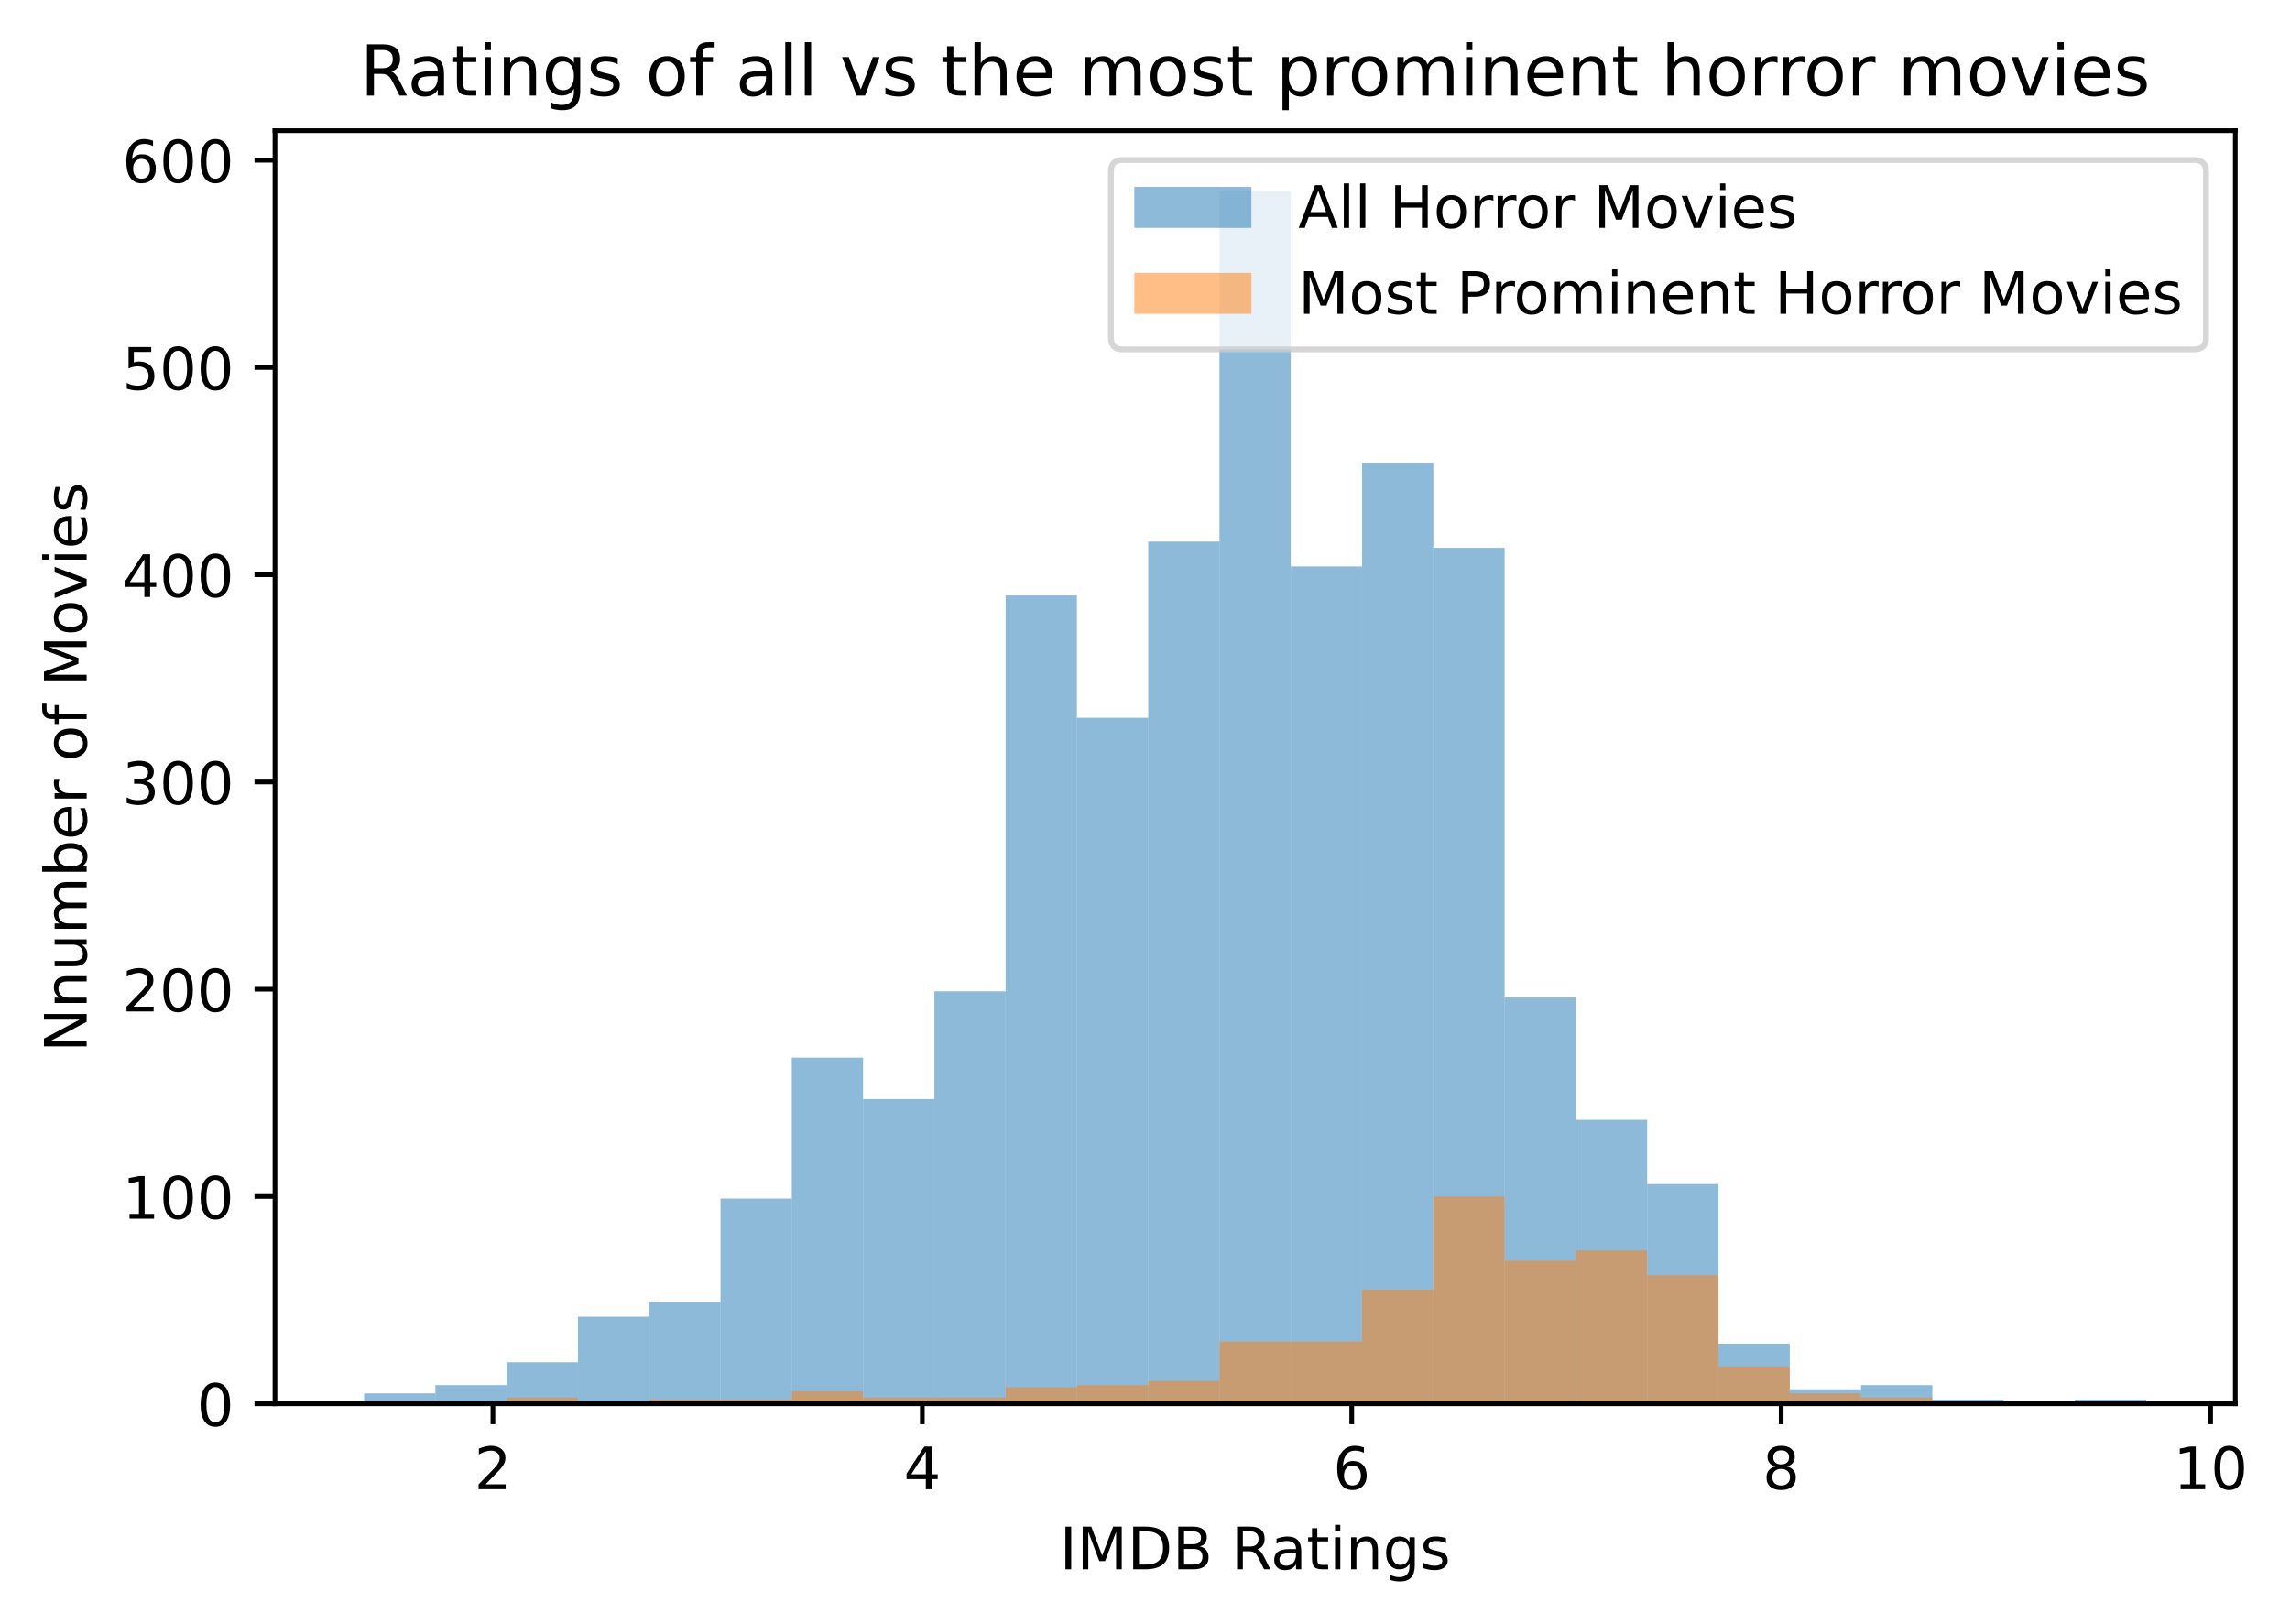 <?xml version="1.0" encoding="utf-8" standalone="no"?>
<!DOCTYPE svg PUBLIC "-//W3C//DTD SVG 1.1//EN"
  "http://www.w3.org/Graphics/SVG/1.1/DTD/svg11.dtd">
<!-- Created with matplotlib (https://matplotlib.org/) -->
<svg height="277.314pt" version="1.1" viewBox="0 0 391.111 277.314" width="391.111pt" xmlns="http://www.w3.org/2000/svg" xmlns:xlink="http://www.w3.org/1999/xlink">
 <defs>
  <style type="text/css">
*{stroke-linecap:butt;stroke-linejoin:round;}
  </style>
 </defs>
 <g id="figure_1">
  <g id="patch_1">
   <path d="M 0 277.314 
L 391.111 277.314 
L 391.111 0 
L 0 0 
z
" style="fill:#ffffff;"/>
  </g>
  <g id="axes_1">
   <g id="patch_2">
    <path d="M 46.966 239.758 
L 381.766 239.758 
L 381.766 22.318 
L 46.966 22.318 
z
" style="fill:#ffffff;"/>
   </g>
   <g id="patch_3">
    <path clip-path="url(#pc595b1d267)" d="M 62.184 239.758 
L 74.358 239.758 
L 74.358 237.988 
L 62.184 237.988 
z
" style="fill:#1f77b4;opacity:0.5;"/>
   </g>
   <g id="patch_4">
    <path clip-path="url(#pc595b1d267)" d="M 74.358 239.758 
L 86.533 239.758 
L 86.533 236.572 
L 74.358 236.572 
z
" style="fill:#1f77b4;opacity:0.5;"/>
   </g>
   <g id="patch_5">
    <path clip-path="url(#pc595b1d267)" d="M 86.533 239.758 
L 98.707 239.758 
L 98.707 232.678 
L 86.533 232.678 
z
" style="fill:#1f77b4;opacity:0.5;"/>
   </g>
   <g id="patch_6">
    <path clip-path="url(#pc595b1d267)" d="M 98.707 239.758 
L 110.882 239.758 
L 110.882 224.89 
L 98.707 224.89 
z
" style="fill:#1f77b4;opacity:0.5;"/>
   </g>
   <g id="patch_7">
    <path clip-path="url(#pc595b1d267)" d="M 110.882 239.758 
L 123.057 239.758 
L 123.057 222.412 
L 110.882 222.412 
z
" style="fill:#1f77b4;opacity:0.5;"/>
   </g>
   <g id="patch_8">
    <path clip-path="url(#pc595b1d267)" d="M 123.057 239.758 
L 135.231 239.758 
L 135.231 204.713 
L 123.057 204.713 
z
" style="fill:#1f77b4;opacity:0.5;"/>
   </g>
   <g id="patch_9">
    <path clip-path="url(#pc595b1d267)" d="M 135.231 239.758 
L 147.406 239.758 
L 147.406 180.641 
L 135.231 180.641 
z
" style="fill:#1f77b4;opacity:0.5;"/>
   </g>
   <g id="patch_10">
    <path clip-path="url(#pc595b1d267)" d="M 147.406 239.758 
L 159.58 239.758 
L 159.58 187.721 
L 147.406 187.721 
z
" style="fill:#1f77b4;opacity:0.5;"/>
   </g>
   <g id="patch_11">
    <path clip-path="url(#pc595b1d267)" d="M 159.58 239.758 
L 171.755 239.758 
L 171.755 169.314 
L 159.58 169.314 
z
" style="fill:#1f77b4;opacity:0.5;"/>
   </g>
   <g id="patch_12">
    <path clip-path="url(#pc595b1d267)" d="M 171.755 239.758 
L 183.929 239.758 
L 183.929 101.701 
L 171.755 101.701 
z
" style="fill:#1f77b4;opacity:0.5;"/>
   </g>
   <g id="patch_13">
    <path clip-path="url(#pc595b1d267)" d="M 183.929 239.758 
L 196.104 239.758 
L 196.104 122.587 
L 183.929 122.587 
z
" style="fill:#1f77b4;opacity:0.5;"/>
   </g>
   <g id="patch_14">
    <path clip-path="url(#pc595b1d267)" d="M 196.104 239.758 
L 208.278 239.758 
L 208.278 92.497 
L 196.104 92.497 
z
" style="fill:#1f77b4;opacity:0.5;"/>
   </g>
   <g id="patch_15">
    <path clip-path="url(#pc595b1d267)" d="M 208.278 239.758 
L 220.453 239.758 
L 220.453 32.672 
L 208.278 32.672 
z
" style="fill:#1f77b4;opacity:0.5;"/>
   </g>
   <g id="patch_16">
    <path clip-path="url(#pc595b1d267)" d="M 220.453 239.758 
L 232.627 239.758 
L 232.627 96.745 
L 220.453 96.745 
z
" style="fill:#1f77b4;opacity:0.5;"/>
   </g>
   <g id="patch_17">
    <path clip-path="url(#pc595b1d267)" d="M 232.627 239.758 
L 244.802 239.758 
L 244.802 79.045 
L 232.627 79.045 
z
" style="fill:#1f77b4;opacity:0.5;"/>
   </g>
   <g id="patch_18">
    <path clip-path="url(#pc595b1d267)" d="M 244.802 239.758 
L 256.977 239.758 
L 256.977 93.559 
L 244.802 93.559 
z
" style="fill:#1f77b4;opacity:0.5;"/>
   </g>
   <g id="patch_19">
    <path clip-path="url(#pc595b1d267)" d="M 256.977 239.758 
L 269.151 239.758 
L 269.151 170.376 
L 256.977 170.376 
z
" style="fill:#1f77b4;opacity:0.5;"/>
   </g>
   <g id="patch_20">
    <path clip-path="url(#pc595b1d267)" d="M 269.151 239.758 
L 281.326 239.758 
L 281.326 191.261 
L 269.151 191.261 
z
" style="fill:#1f77b4;opacity:0.5;"/>
   </g>
   <g id="patch_21">
    <path clip-path="url(#pc595b1d267)" d="M 281.326 239.758 
L 293.5 239.758 
L 293.5 202.235 
L 281.326 202.235 
z
" style="fill:#1f77b4;opacity:0.5;"/>
   </g>
   <g id="patch_22">
    <path clip-path="url(#pc595b1d267)" d="M 293.5 239.758 
L 305.675 239.758 
L 305.675 229.492 
L 293.5 229.492 
z
" style="fill:#1f77b4;opacity:0.5;"/>
   </g>
   <g id="patch_23">
    <path clip-path="url(#pc595b1d267)" d="M 305.675 239.758 
L 317.849 239.758 
L 317.849 237.28 
L 305.675 237.28 
z
" style="fill:#1f77b4;opacity:0.5;"/>
   </g>
   <g id="patch_24">
    <path clip-path="url(#pc595b1d267)" d="M 317.849 239.758 
L 330.024 239.758 
L 330.024 236.572 
L 317.849 236.572 
z
" style="fill:#1f77b4;opacity:0.5;"/>
   </g>
   <g id="patch_25">
    <path clip-path="url(#pc595b1d267)" d="M 330.024 239.758 
L 342.198 239.758 
L 342.198 239.05 
L 330.024 239.05 
z
" style="fill:#1f77b4;opacity:0.5;"/>
   </g>
   <g id="patch_26">
    <path clip-path="url(#pc595b1d267)" d="M 342.198 239.758 
L 354.373 239.758 
L 354.373 239.758 
L 342.198 239.758 
z
" style="fill:#1f77b4;opacity:0.5;"/>
   </g>
   <g id="patch_27">
    <path clip-path="url(#pc595b1d267)" d="M 354.373 239.758 
L 366.547 239.758 
L 366.547 239.05 
L 354.373 239.05 
z
" style="fill:#1f77b4;opacity:0.5;"/>
   </g>
   <g id="patch_28">
    <path clip-path="url(#pc595b1d267)" d="M 62.184 239.758 
L 74.358 239.758 
L 74.358 239.758 
L 62.184 239.758 
z
" style="fill:#ff7f0e;opacity:0.5;"/>
   </g>
   <g id="patch_29">
    <path clip-path="url(#pc595b1d267)" d="M 74.358 239.758 
L 86.533 239.758 
L 86.533 239.404 
L 74.358 239.404 
z
" style="fill:#ff7f0e;opacity:0.5;"/>
   </g>
   <g id="patch_30">
    <path clip-path="url(#pc595b1d267)" d="M 86.533 239.758 
L 98.707 239.758 
L 98.707 238.696 
L 86.533 238.696 
z
" style="fill:#ff7f0e;opacity:0.5;"/>
   </g>
   <g id="patch_31">
    <path clip-path="url(#pc595b1d267)" d="M 98.707 239.758 
L 110.882 239.758 
L 110.882 239.758 
L 98.707 239.758 
z
" style="fill:#ff7f0e;opacity:0.5;"/>
   </g>
   <g id="patch_32">
    <path clip-path="url(#pc595b1d267)" d="M 110.882 239.758 
L 123.057 239.758 
L 123.057 239.05 
L 110.882 239.05 
z
" style="fill:#ff7f0e;opacity:0.5;"/>
   </g>
   <g id="patch_33">
    <path clip-path="url(#pc595b1d267)" d="M 123.057 239.758 
L 135.231 239.758 
L 135.231 239.05 
L 123.057 239.05 
z
" style="fill:#ff7f0e;opacity:0.5;"/>
   </g>
   <g id="patch_34">
    <path clip-path="url(#pc595b1d267)" d="M 135.231 239.758 
L 147.406 239.758 
L 147.406 237.634 
L 135.231 237.634 
z
" style="fill:#ff7f0e;opacity:0.5;"/>
   </g>
   <g id="patch_35">
    <path clip-path="url(#pc595b1d267)" d="M 147.406 239.758 
L 159.58 239.758 
L 159.58 238.696 
L 147.406 238.696 
z
" style="fill:#ff7f0e;opacity:0.5;"/>
   </g>
   <g id="patch_36">
    <path clip-path="url(#pc595b1d267)" d="M 159.58 239.758 
L 171.755 239.758 
L 171.755 238.696 
L 159.58 238.696 
z
" style="fill:#ff7f0e;opacity:0.5;"/>
   </g>
   <g id="patch_37">
    <path clip-path="url(#pc595b1d267)" d="M 171.755 239.758 
L 183.929 239.758 
L 183.929 236.926 
L 171.755 236.926 
z
" style="fill:#ff7f0e;opacity:0.5;"/>
   </g>
   <g id="patch_38">
    <path clip-path="url(#pc595b1d267)" d="M 183.929 239.758 
L 196.104 239.758 
L 196.104 236.572 
L 183.929 236.572 
z
" style="fill:#ff7f0e;opacity:0.5;"/>
   </g>
   <g id="patch_39">
    <path clip-path="url(#pc595b1d267)" d="M 196.104 239.758 
L 208.278 239.758 
L 208.278 235.864 
L 196.104 235.864 
z
" style="fill:#ff7f0e;opacity:0.5;"/>
   </g>
   <g id="patch_40">
    <path clip-path="url(#pc595b1d267)" d="M 208.278 239.758 
L 220.453 239.758 
L 220.453 229.138 
L 208.278 229.138 
z
" style="fill:#ff7f0e;opacity:0.5;"/>
   </g>
   <g id="patch_41">
    <path clip-path="url(#pc595b1d267)" d="M 220.453 239.758 
L 232.627 239.758 
L 232.627 229.138 
L 220.453 229.138 
z
" style="fill:#ff7f0e;opacity:0.5;"/>
   </g>
   <g id="patch_42">
    <path clip-path="url(#pc595b1d267)" d="M 232.627 239.758 
L 244.802 239.758 
L 244.802 220.289 
L 232.627 220.289 
z
" style="fill:#ff7f0e;opacity:0.5;"/>
   </g>
   <g id="patch_43">
    <path clip-path="url(#pc595b1d267)" d="M 244.802 239.758 
L 256.977 239.758 
L 256.977 204.359 
L 244.802 204.359 
z
" style="fill:#ff7f0e;opacity:0.5;"/>
   </g>
   <g id="patch_44">
    <path clip-path="url(#pc595b1d267)" d="M 256.977 239.758 
L 269.151 239.758 
L 269.151 215.333 
L 256.977 215.333 
z
" style="fill:#ff7f0e;opacity:0.5;"/>
   </g>
   <g id="patch_45">
    <path clip-path="url(#pc595b1d267)" d="M 269.151 239.758 
L 281.326 239.758 
L 281.326 213.563 
L 269.151 213.563 
z
" style="fill:#ff7f0e;opacity:0.5;"/>
   </g>
   <g id="patch_46">
    <path clip-path="url(#pc595b1d267)" d="M 281.326 239.758 
L 293.5 239.758 
L 293.5 217.811 
L 281.326 217.811 
z
" style="fill:#ff7f0e;opacity:0.5;"/>
   </g>
   <g id="patch_47">
    <path clip-path="url(#pc595b1d267)" d="M 293.5 239.758 
L 305.675 239.758 
L 305.675 233.386 
L 293.5 233.386 
z
" style="fill:#ff7f0e;opacity:0.5;"/>
   </g>
   <g id="patch_48">
    <path clip-path="url(#pc595b1d267)" d="M 305.675 239.758 
L 317.849 239.758 
L 317.849 237.988 
L 305.675 237.988 
z
" style="fill:#ff7f0e;opacity:0.5;"/>
   </g>
   <g id="patch_49">
    <path clip-path="url(#pc595b1d267)" d="M 317.849 239.758 
L 330.024 239.758 
L 330.024 238.696 
L 317.849 238.696 
z
" style="fill:#ff7f0e;opacity:0.5;"/>
   </g>
   <g id="patch_50">
    <path clip-path="url(#pc595b1d267)" d="M 330.024 239.758 
L 342.198 239.758 
L 342.198 239.758 
L 330.024 239.758 
z
" style="fill:#ff7f0e;opacity:0.5;"/>
   </g>
   <g id="patch_51">
    <path clip-path="url(#pc595b1d267)" d="M 342.198 239.758 
L 354.373 239.758 
L 354.373 239.758 
L 342.198 239.758 
z
" style="fill:#ff7f0e;opacity:0.5;"/>
   </g>
   <g id="patch_52">
    <path clip-path="url(#pc595b1d267)" d="M 354.373 239.758 
L 366.547 239.758 
L 366.547 239.758 
L 354.373 239.758 
z
" style="fill:#ff7f0e;opacity:0.5;"/>
   </g>
   <g id="matplotlib.axis_1">
    <g id="xtick_1">
     <g id="line2d_1">
      <defs>
       <path d="M 0 0 
L 0 3.5 
" id="m9457100b66" style="stroke:#000000;stroke-width:0.8;"/>
      </defs>
      <g>
       <use style="stroke:#000000;stroke-width:0.8;" x="84.186" xlink:href="#m9457100b66" y="239.758"/>
      </g>
     </g>
     <g id="text_1">
      <!-- 2 -->
      <defs>
       <path d="M 19.188 8.297 
L 53.609 8.297 
L 53.609 0 
L 7.328 0 
L 7.328 8.297 
Q 12.938 14.109 22.625 23.891 
Q 32.328 33.688 34.812 36.531 
Q 39.547 41.844 41.422 45.531 
Q 43.312 49.219 43.312 52.781 
Q 43.312 58.594 39.234 62.25 
Q 35.156 65.922 28.609 65.922 
Q 23.969 65.922 18.812 64.312 
Q 13.672 62.703 7.812 59.422 
L 7.812 69.391 
Q 13.766 71.781 18.938 73 
Q 24.125 74.219 28.422 74.219 
Q 39.75 74.219 46.484 68.547 
Q 53.219 62.891 53.219 53.422 
Q 53.219 48.922 51.531 44.891 
Q 49.859 40.875 45.406 35.406 
Q 44.188 33.984 37.641 27.219 
Q 31.109 20.453 19.188 8.297 
z
" id="DejaVuSans-50"/>
      </defs>
      <g transform="translate(81.005 254.357)scale(0.1 -0.1)">
       <use xlink:href="#DejaVuSans-50"/>
      </g>
     </g>
    </g>
    <g id="xtick_2">
     <g id="line2d_2">
      <g>
       <use style="stroke:#000000;stroke-width:0.8;" x="157.527" xlink:href="#m9457100b66" y="239.758"/>
      </g>
     </g>
     <g id="text_2">
      <!-- 4 -->
      <defs>
       <path d="M 37.797 64.312 
L 12.891 25.391 
L 37.797 25.391 
z
M 35.203 72.906 
L 47.609 72.906 
L 47.609 25.391 
L 58.016 25.391 
L 58.016 17.188 
L 47.609 17.188 
L 47.609 0 
L 37.797 0 
L 37.797 17.188 
L 4.891 17.188 
L 4.891 26.703 
z
" id="DejaVuSans-52"/>
      </defs>
      <g transform="translate(154.345 254.357)scale(0.1 -0.1)">
       <use xlink:href="#DejaVuSans-52"/>
      </g>
     </g>
    </g>
    <g id="xtick_3">
     <g id="line2d_3">
      <g>
       <use style="stroke:#000000;stroke-width:0.8;" x="230.867" xlink:href="#m9457100b66" y="239.758"/>
      </g>
     </g>
     <g id="text_3">
      <!-- 6 -->
      <defs>
       <path d="M 33.016 40.375 
Q 26.375 40.375 22.484 35.828 
Q 18.609 31.297 18.609 23.391 
Q 18.609 15.531 22.484 10.953 
Q 26.375 6.391 33.016 6.391 
Q 39.656 6.391 43.531 10.953 
Q 47.406 15.531 47.406 23.391 
Q 47.406 31.297 43.531 35.828 
Q 39.656 40.375 33.016 40.375 
z
M 52.594 71.297 
L 52.594 62.312 
Q 48.875 64.062 45.094 64.984 
Q 41.312 65.922 37.594 65.922 
Q 27.828 65.922 22.672 59.328 
Q 17.531 52.734 16.797 39.406 
Q 19.672 43.656 24.016 45.922 
Q 28.375 48.188 33.594 48.188 
Q 44.578 48.188 50.953 41.516 
Q 57.328 34.859 57.328 23.391 
Q 57.328 12.156 50.688 5.359 
Q 44.047 -1.422 33.016 -1.422 
Q 20.359 -1.422 13.672 8.266 
Q 6.984 17.969 6.984 36.375 
Q 6.984 53.656 15.188 63.938 
Q 23.391 74.219 37.203 74.219 
Q 40.922 74.219 44.703 73.484 
Q 48.484 72.75 52.594 71.297 
z
" id="DejaVuSans-54"/>
      </defs>
      <g transform="translate(227.686 254.357)scale(0.1 -0.1)">
       <use xlink:href="#DejaVuSans-54"/>
      </g>
     </g>
    </g>
    <g id="xtick_4">
     <g id="line2d_4">
      <g>
       <use style="stroke:#000000;stroke-width:0.8;" x="304.208" xlink:href="#m9457100b66" y="239.758"/>
      </g>
     </g>
     <g id="text_4">
      <!-- 8 -->
      <defs>
       <path d="M 31.781 34.625 
Q 24.75 34.625 20.719 30.859 
Q 16.703 27.094 16.703 20.516 
Q 16.703 13.922 20.719 10.156 
Q 24.75 6.391 31.781 6.391 
Q 38.812 6.391 42.859 10.172 
Q 46.922 13.969 46.922 20.516 
Q 46.922 27.094 42.891 30.859 
Q 38.875 34.625 31.781 34.625 
z
M 21.922 38.812 
Q 15.578 40.375 12.031 44.719 
Q 8.5 49.078 8.5 55.328 
Q 8.5 64.062 14.719 69.141 
Q 20.953 74.219 31.781 74.219 
Q 42.672 74.219 48.875 69.141 
Q 55.078 64.062 55.078 55.328 
Q 55.078 49.078 51.531 44.719 
Q 48 40.375 41.703 38.812 
Q 48.828 37.156 52.797 32.312 
Q 56.781 27.484 56.781 20.516 
Q 56.781 9.906 50.312 4.234 
Q 43.844 -1.422 31.781 -1.422 
Q 19.734 -1.422 13.25 4.234 
Q 6.781 9.906 6.781 20.516 
Q 6.781 27.484 10.781 32.312 
Q 14.797 37.156 21.922 38.812 
z
M 18.312 54.391 
Q 18.312 48.734 21.844 45.562 
Q 25.391 42.391 31.781 42.391 
Q 38.141 42.391 41.719 45.562 
Q 45.312 48.734 45.312 54.391 
Q 45.312 60.062 41.719 63.234 
Q 38.141 66.406 31.781 66.406 
Q 25.391 66.406 21.844 63.234 
Q 18.312 60.062 18.312 54.391 
z
" id="DejaVuSans-56"/>
      </defs>
      <g transform="translate(301.027 254.357)scale(0.1 -0.1)">
       <use xlink:href="#DejaVuSans-56"/>
      </g>
     </g>
    </g>
    <g id="xtick_5">
     <g id="line2d_5">
      <g>
       <use style="stroke:#000000;stroke-width:0.8;" x="377.549" xlink:href="#m9457100b66" y="239.758"/>
      </g>
     </g>
     <g id="text_5">
      <!-- 10 -->
      <defs>
       <path d="M 12.406 8.297 
L 28.516 8.297 
L 28.516 63.922 
L 10.984 60.406 
L 10.984 69.391 
L 28.422 72.906 
L 38.281 72.906 
L 38.281 8.297 
L 54.391 8.297 
L 54.391 0 
L 12.406 0 
z
" id="DejaVuSans-49"/>
       <path d="M 31.781 66.406 
Q 24.172 66.406 20.328 58.906 
Q 16.5 51.422 16.5 36.375 
Q 16.5 21.391 20.328 13.891 
Q 24.172 6.391 31.781 6.391 
Q 39.453 6.391 43.281 13.891 
Q 47.125 21.391 47.125 36.375 
Q 47.125 51.422 43.281 58.906 
Q 39.453 66.406 31.781 66.406 
z
M 31.781 74.219 
Q 44.047 74.219 50.516 64.516 
Q 56.984 54.828 56.984 36.375 
Q 56.984 17.969 50.516 8.266 
Q 44.047 -1.422 31.781 -1.422 
Q 19.531 -1.422 13.062 8.266 
Q 6.594 17.969 6.594 36.375 
Q 6.594 54.828 13.062 64.516 
Q 19.531 74.219 31.781 74.219 
z
" id="DejaVuSans-48"/>
      </defs>
      <g transform="translate(371.186 254.357)scale(0.1 -0.1)">
       <use xlink:href="#DejaVuSans-49"/>
       <use x="63.623" xlink:href="#DejaVuSans-48"/>
      </g>
     </g>
    </g>
    <g id="text_6">
     <!-- IMDB Ratings -->
     <defs>
      <path d="M 9.812 72.906 
L 19.672 72.906 
L 19.672 0 
L 9.812 0 
z
" id="DejaVuSans-73"/>
      <path d="M 9.812 72.906 
L 24.516 72.906 
L 43.109 23.297 
L 61.812 72.906 
L 76.516 72.906 
L 76.516 0 
L 66.891 0 
L 66.891 64.016 
L 48.094 14.016 
L 38.188 14.016 
L 19.391 64.016 
L 19.391 0 
L 9.812 0 
z
" id="DejaVuSans-77"/>
      <path d="M 19.672 64.797 
L 19.672 8.109 
L 31.594 8.109 
Q 46.688 8.109 53.688 14.938 
Q 60.688 21.781 60.688 36.531 
Q 60.688 51.172 53.688 57.984 
Q 46.688 64.797 31.594 64.797 
z
M 9.812 72.906 
L 30.078 72.906 
Q 51.266 72.906 61.172 64.094 
Q 71.094 55.281 71.094 36.531 
Q 71.094 17.672 61.125 8.828 
Q 51.172 0 30.078 0 
L 9.812 0 
z
" id="DejaVuSans-68"/>
      <path d="M 19.672 34.812 
L 19.672 8.109 
L 35.5 8.109 
Q 43.453 8.109 47.281 11.406 
Q 51.125 14.703 51.125 21.484 
Q 51.125 28.328 47.281 31.562 
Q 43.453 34.812 35.5 34.812 
z
M 19.672 64.797 
L 19.672 42.828 
L 34.281 42.828 
Q 41.5 42.828 45.031 45.531 
Q 48.578 48.25 48.578 53.812 
Q 48.578 59.328 45.031 62.062 
Q 41.5 64.797 34.281 64.797 
z
M 9.812 72.906 
L 35.016 72.906 
Q 46.297 72.906 52.391 68.219 
Q 58.5 63.531 58.5 54.891 
Q 58.5 48.188 55.375 44.234 
Q 52.25 40.281 46.188 39.312 
Q 53.469 37.75 57.5 32.781 
Q 61.531 27.828 61.531 20.406 
Q 61.531 10.641 54.891 5.312 
Q 48.25 0 35.984 0 
L 9.812 0 
z
" id="DejaVuSans-66"/>
      <path id="DejaVuSans-32"/>
      <path d="M 44.391 34.188 
Q 47.562 33.109 50.562 29.594 
Q 53.562 26.078 56.594 19.922 
L 66.609 0 
L 56 0 
L 46.688 18.703 
Q 43.062 26.031 39.672 28.422 
Q 36.281 30.812 30.422 30.812 
L 19.672 30.812 
L 19.672 0 
L 9.812 0 
L 9.812 72.906 
L 32.078 72.906 
Q 44.578 72.906 50.734 67.672 
Q 56.891 62.453 56.891 51.906 
Q 56.891 45.016 53.688 40.469 
Q 50.484 35.938 44.391 34.188 
z
M 19.672 64.797 
L 19.672 38.922 
L 32.078 38.922 
Q 39.203 38.922 42.844 42.219 
Q 46.484 45.516 46.484 51.906 
Q 46.484 58.297 42.844 61.547 
Q 39.203 64.797 32.078 64.797 
z
" id="DejaVuSans-82"/>
      <path d="M 34.281 27.484 
Q 23.391 27.484 19.188 25 
Q 14.984 22.516 14.984 16.5 
Q 14.984 11.719 18.141 8.906 
Q 21.297 6.109 26.703 6.109 
Q 34.188 6.109 38.703 11.406 
Q 43.219 16.703 43.219 25.484 
L 43.219 27.484 
z
M 52.203 31.203 
L 52.203 0 
L 43.219 0 
L 43.219 8.297 
Q 40.141 3.328 35.547 0.953 
Q 30.953 -1.422 24.312 -1.422 
Q 15.922 -1.422 10.953 3.297 
Q 6 8.016 6 15.922 
Q 6 25.141 12.172 29.828 
Q 18.359 34.516 30.609 34.516 
L 43.219 34.516 
L 43.219 35.406 
Q 43.219 41.609 39.141 45 
Q 35.062 48.391 27.688 48.391 
Q 23 48.391 18.547 47.266 
Q 14.109 46.141 10.016 43.891 
L 10.016 52.203 
Q 14.938 54.109 19.578 55.047 
Q 24.219 56 28.609 56 
Q 40.484 56 46.344 49.844 
Q 52.203 43.703 52.203 31.203 
z
" id="DejaVuSans-97"/>
      <path d="M 18.312 70.219 
L 18.312 54.688 
L 36.812 54.688 
L 36.812 47.703 
L 18.312 47.703 
L 18.312 18.016 
Q 18.312 11.328 20.141 9.422 
Q 21.969 7.516 27.594 7.516 
L 36.812 7.516 
L 36.812 0 
L 27.594 0 
Q 17.188 0 13.234 3.875 
Q 9.281 7.766 9.281 18.016 
L 9.281 47.703 
L 2.688 47.703 
L 2.688 54.688 
L 9.281 54.688 
L 9.281 70.219 
z
" id="DejaVuSans-116"/>
      <path d="M 9.422 54.688 
L 18.406 54.688 
L 18.406 0 
L 9.422 0 
z
M 9.422 75.984 
L 18.406 75.984 
L 18.406 64.594 
L 9.422 64.594 
z
" id="DejaVuSans-105"/>
      <path d="M 54.891 33.016 
L 54.891 0 
L 45.906 0 
L 45.906 32.719 
Q 45.906 40.484 42.875 44.328 
Q 39.844 48.188 33.797 48.188 
Q 26.516 48.188 22.312 43.547 
Q 18.109 38.922 18.109 30.906 
L 18.109 0 
L 9.078 0 
L 9.078 54.688 
L 18.109 54.688 
L 18.109 46.188 
Q 21.344 51.125 25.703 53.562 
Q 30.078 56 35.797 56 
Q 45.219 56 50.047 50.172 
Q 54.891 44.344 54.891 33.016 
z
" id="DejaVuSans-110"/>
      <path d="M 45.406 27.984 
Q 45.406 37.75 41.375 43.109 
Q 37.359 48.484 30.078 48.484 
Q 22.859 48.484 18.828 43.109 
Q 14.797 37.75 14.797 27.984 
Q 14.797 18.266 18.828 12.891 
Q 22.859 7.516 30.078 7.516 
Q 37.359 7.516 41.375 12.891 
Q 45.406 18.266 45.406 27.984 
z
M 54.391 6.781 
Q 54.391 -7.172 48.188 -13.984 
Q 42 -20.797 29.203 -20.797 
Q 24.469 -20.797 20.266 -20.094 
Q 16.062 -19.391 12.109 -17.922 
L 12.109 -9.188 
Q 16.062 -11.328 19.922 -12.344 
Q 23.781 -13.375 27.781 -13.375 
Q 36.625 -13.375 41.016 -8.766 
Q 45.406 -4.156 45.406 5.172 
L 45.406 9.625 
Q 42.625 4.781 38.281 2.391 
Q 33.938 0 27.875 0 
Q 17.828 0 11.672 7.656 
Q 5.516 15.328 5.516 27.984 
Q 5.516 40.672 11.672 48.328 
Q 17.828 56 27.875 56 
Q 33.938 56 38.281 53.609 
Q 42.625 51.219 45.406 46.391 
L 45.406 54.688 
L 54.391 54.688 
z
" id="DejaVuSans-103"/>
      <path d="M 44.281 53.078 
L 44.281 44.578 
Q 40.484 46.531 36.375 47.5 
Q 32.281 48.484 27.875 48.484 
Q 21.188 48.484 17.844 46.438 
Q 14.5 44.391 14.5 40.281 
Q 14.5 37.156 16.891 35.375 
Q 19.281 33.594 26.516 31.984 
L 29.594 31.297 
Q 39.156 29.25 43.188 25.516 
Q 47.219 21.781 47.219 15.094 
Q 47.219 7.469 41.188 3.016 
Q 35.156 -1.422 24.609 -1.422 
Q 20.219 -1.422 15.453 -0.562 
Q 10.688 0.297 5.422 2 
L 5.422 11.281 
Q 10.406 8.688 15.234 7.391 
Q 20.062 6.109 24.812 6.109 
Q 31.156 6.109 34.562 8.281 
Q 37.984 10.453 37.984 14.406 
Q 37.984 18.062 35.516 20.016 
Q 33.062 21.969 24.703 23.781 
L 21.578 24.516 
Q 13.234 26.266 9.516 29.906 
Q 5.812 33.547 5.812 39.891 
Q 5.812 47.609 11.281 51.797 
Q 16.75 56 26.812 56 
Q 31.781 56 36.172 55.266 
Q 40.578 54.547 44.281 53.078 
z
" id="DejaVuSans-115"/>
     </defs>
     <g transform="translate(180.984 268.035)scale(0.1 -0.1)">
      <use xlink:href="#DejaVuSans-73"/>
      <use x="29.492" xlink:href="#DejaVuSans-77"/>
      <use x="115.771" xlink:href="#DejaVuSans-68"/>
      <use x="192.773" xlink:href="#DejaVuSans-66"/>
      <use x="261.377" xlink:href="#DejaVuSans-32"/>
      <use x="293.164" xlink:href="#DejaVuSans-82"/>
      <use x="360.396" xlink:href="#DejaVuSans-97"/>
      <use x="421.676" xlink:href="#DejaVuSans-116"/>
      <use x="460.885" xlink:href="#DejaVuSans-105"/>
      <use x="488.668" xlink:href="#DejaVuSans-110"/>
      <use x="552.047" xlink:href="#DejaVuSans-103"/>
      <use x="615.523" xlink:href="#DejaVuSans-115"/>
     </g>
    </g>
   </g>
   <g id="matplotlib.axis_2">
    <g id="ytick_1">
     <g id="line2d_6">
      <defs>
       <path d="M 0 0 
L -3.5 0 
" id="m15cb9e5b35" style="stroke:#000000;stroke-width:0.8;"/>
      </defs>
      <g>
       <use style="stroke:#000000;stroke-width:0.8;" x="46.966" xlink:href="#m15cb9e5b35" y="239.758"/>
      </g>
     </g>
     <g id="text_7">
      <!-- 0 -->
      <g transform="translate(33.603 243.557)scale(0.1 -0.1)">
       <use xlink:href="#DejaVuSans-48"/>
      </g>
     </g>
    </g>
    <g id="ytick_2">
     <g id="line2d_7">
      <g>
       <use style="stroke:#000000;stroke-width:0.8;" x="46.966" xlink:href="#m15cb9e5b35" y="204.359"/>
      </g>
     </g>
     <g id="text_8">
      <!-- 100 -->
      <g transform="translate(20.878 208.158)scale(0.1 -0.1)">
       <use xlink:href="#DejaVuSans-49"/>
       <use x="63.623" xlink:href="#DejaVuSans-48"/>
       <use x="127.246" xlink:href="#DejaVuSans-48"/>
      </g>
     </g>
    </g>
    <g id="ytick_3">
     <g id="line2d_8">
      <g>
       <use style="stroke:#000000;stroke-width:0.8;" x="46.966" xlink:href="#m15cb9e5b35" y="168.96"/>
      </g>
     </g>
     <g id="text_9">
      <!-- 200 -->
      <g transform="translate(20.878 172.759)scale(0.1 -0.1)">
       <use xlink:href="#DejaVuSans-50"/>
       <use x="63.623" xlink:href="#DejaVuSans-48"/>
       <use x="127.246" xlink:href="#DejaVuSans-48"/>
      </g>
     </g>
    </g>
    <g id="ytick_4">
     <g id="line2d_9">
      <g>
       <use style="stroke:#000000;stroke-width:0.8;" x="46.966" xlink:href="#m15cb9e5b35" y="133.56"/>
      </g>
     </g>
     <g id="text_10">
      <!-- 300 -->
      <defs>
       <path d="M 40.578 39.312 
Q 47.656 37.797 51.625 33 
Q 55.609 28.219 55.609 21.188 
Q 55.609 10.406 48.188 4.484 
Q 40.766 -1.422 27.094 -1.422 
Q 22.516 -1.422 17.656 -0.516 
Q 12.797 0.391 7.625 2.203 
L 7.625 11.719 
Q 11.719 9.328 16.594 8.109 
Q 21.484 6.891 26.812 6.891 
Q 36.078 6.891 40.938 10.547 
Q 45.797 14.203 45.797 21.188 
Q 45.797 27.641 41.281 31.266 
Q 36.766 34.906 28.719 34.906 
L 20.219 34.906 
L 20.219 43.016 
L 29.109 43.016 
Q 36.375 43.016 40.234 45.922 
Q 44.094 48.828 44.094 54.297 
Q 44.094 59.906 40.109 62.906 
Q 36.141 65.922 28.719 65.922 
Q 24.656 65.922 20.016 65.031 
Q 15.375 64.156 9.812 62.312 
L 9.812 71.094 
Q 15.438 72.656 20.344 73.438 
Q 25.25 74.219 29.594 74.219 
Q 40.828 74.219 47.359 69.109 
Q 53.906 64.016 53.906 55.328 
Q 53.906 49.266 50.438 45.094 
Q 46.969 40.922 40.578 39.312 
z
" id="DejaVuSans-51"/>
      </defs>
      <g transform="translate(20.878 137.36)scale(0.1 -0.1)">
       <use xlink:href="#DejaVuSans-51"/>
       <use x="63.623" xlink:href="#DejaVuSans-48"/>
       <use x="127.246" xlink:href="#DejaVuSans-48"/>
      </g>
     </g>
    </g>
    <g id="ytick_5">
     <g id="line2d_10">
      <g>
       <use style="stroke:#000000;stroke-width:0.8;" x="46.966" xlink:href="#m15cb9e5b35" y="98.161"/>
      </g>
     </g>
     <g id="text_11">
      <!-- 400 -->
      <g transform="translate(20.878 101.96)scale(0.1 -0.1)">
       <use xlink:href="#DejaVuSans-52"/>
       <use x="63.623" xlink:href="#DejaVuSans-48"/>
       <use x="127.246" xlink:href="#DejaVuSans-48"/>
      </g>
     </g>
    </g>
    <g id="ytick_6">
     <g id="line2d_11">
      <g>
       <use style="stroke:#000000;stroke-width:0.8;" x="46.966" xlink:href="#m15cb9e5b35" y="62.762"/>
      </g>
     </g>
     <g id="text_12">
      <!-- 500 -->
      <defs>
       <path d="M 10.797 72.906 
L 49.516 72.906 
L 49.516 64.594 
L 19.828 64.594 
L 19.828 46.734 
Q 21.969 47.469 24.109 47.828 
Q 26.266 48.188 28.422 48.188 
Q 40.625 48.188 47.75 41.5 
Q 54.891 34.812 54.891 23.391 
Q 54.891 11.625 47.562 5.094 
Q 40.234 -1.422 26.906 -1.422 
Q 22.312 -1.422 17.547 -0.641 
Q 12.797 0.141 7.719 1.703 
L 7.719 11.625 
Q 12.109 9.234 16.797 8.062 
Q 21.484 6.891 26.703 6.891 
Q 35.156 6.891 40.078 11.328 
Q 45.016 15.766 45.016 23.391 
Q 45.016 31 40.078 35.438 
Q 35.156 39.891 26.703 39.891 
Q 22.75 39.891 18.812 39.016 
Q 14.891 38.141 10.797 36.281 
z
" id="DejaVuSans-53"/>
      </defs>
      <g transform="translate(20.878 66.561)scale(0.1 -0.1)">
       <use xlink:href="#DejaVuSans-53"/>
       <use x="63.623" xlink:href="#DejaVuSans-48"/>
       <use x="127.246" xlink:href="#DejaVuSans-48"/>
      </g>
     </g>
    </g>
    <g id="ytick_7">
     <g id="line2d_12">
      <g>
       <use style="stroke:#000000;stroke-width:0.8;" x="46.966" xlink:href="#m15cb9e5b35" y="27.363"/>
      </g>
     </g>
     <g id="text_13">
      <!-- 600 -->
      <g transform="translate(20.878 31.162)scale(0.1 -0.1)">
       <use xlink:href="#DejaVuSans-54"/>
       <use x="63.623" xlink:href="#DejaVuSans-48"/>
       <use x="127.246" xlink:href="#DejaVuSans-48"/>
      </g>
     </g>
    </g>
    <g id="text_14">
     <!-- Nnumber of Movies -->
     <defs>
      <path d="M 9.812 72.906 
L 23.094 72.906 
L 55.422 11.922 
L 55.422 72.906 
L 64.984 72.906 
L 64.984 0 
L 51.703 0 
L 19.391 60.984 
L 19.391 0 
L 9.812 0 
z
" id="DejaVuSans-78"/>
      <path d="M 8.5 21.578 
L 8.5 54.688 
L 17.484 54.688 
L 17.484 21.922 
Q 17.484 14.156 20.5 10.266 
Q 23.531 6.391 29.594 6.391 
Q 36.859 6.391 41.078 11.031 
Q 45.312 15.672 45.312 23.688 
L 45.312 54.688 
L 54.297 54.688 
L 54.297 0 
L 45.312 0 
L 45.312 8.406 
Q 42.047 3.422 37.719 1 
Q 33.406 -1.422 27.688 -1.422 
Q 18.266 -1.422 13.375 4.438 
Q 8.5 10.297 8.5 21.578 
z
M 31.109 56 
z
" id="DejaVuSans-117"/>
      <path d="M 52 44.188 
Q 55.375 50.25 60.062 53.125 
Q 64.75 56 71.094 56 
Q 79.641 56 84.281 50.016 
Q 88.922 44.047 88.922 33.016 
L 88.922 0 
L 79.891 0 
L 79.891 32.719 
Q 79.891 40.578 77.094 44.375 
Q 74.312 48.188 68.609 48.188 
Q 61.625 48.188 57.562 43.547 
Q 53.516 38.922 53.516 30.906 
L 53.516 0 
L 44.484 0 
L 44.484 32.719 
Q 44.484 40.625 41.703 44.406 
Q 38.922 48.188 33.109 48.188 
Q 26.219 48.188 22.156 43.531 
Q 18.109 38.875 18.109 30.906 
L 18.109 0 
L 9.078 0 
L 9.078 54.688 
L 18.109 54.688 
L 18.109 46.188 
Q 21.188 51.219 25.484 53.609 
Q 29.781 56 35.688 56 
Q 41.656 56 45.828 52.969 
Q 50 49.953 52 44.188 
z
" id="DejaVuSans-109"/>
      <path d="M 48.688 27.297 
Q 48.688 37.203 44.609 42.844 
Q 40.531 48.484 33.406 48.484 
Q 26.266 48.484 22.188 42.844 
Q 18.109 37.203 18.109 27.297 
Q 18.109 17.391 22.188 11.75 
Q 26.266 6.109 33.406 6.109 
Q 40.531 6.109 44.609 11.75 
Q 48.688 17.391 48.688 27.297 
z
M 18.109 46.391 
Q 20.953 51.266 25.266 53.625 
Q 29.594 56 35.594 56 
Q 45.562 56 51.781 48.094 
Q 58.016 40.188 58.016 27.297 
Q 58.016 14.406 51.781 6.484 
Q 45.562 -1.422 35.594 -1.422 
Q 29.594 -1.422 25.266 0.953 
Q 20.953 3.328 18.109 8.203 
L 18.109 0 
L 9.078 0 
L 9.078 75.984 
L 18.109 75.984 
z
" id="DejaVuSans-98"/>
      <path d="M 56.203 29.594 
L 56.203 25.203 
L 14.891 25.203 
Q 15.484 15.922 20.484 11.062 
Q 25.484 6.203 34.422 6.203 
Q 39.594 6.203 44.453 7.469 
Q 49.312 8.734 54.109 11.281 
L 54.109 2.781 
Q 49.266 0.734 44.188 -0.344 
Q 39.109 -1.422 33.891 -1.422 
Q 20.797 -1.422 13.156 6.188 
Q 5.516 13.812 5.516 26.812 
Q 5.516 40.234 12.766 48.109 
Q 20.016 56 32.328 56 
Q 43.359 56 49.781 48.891 
Q 56.203 41.797 56.203 29.594 
z
M 47.219 32.234 
Q 47.125 39.594 43.094 43.984 
Q 39.062 48.391 32.422 48.391 
Q 24.906 48.391 20.391 44.141 
Q 15.875 39.891 15.188 32.172 
z
" id="DejaVuSans-101"/>
      <path d="M 41.109 46.297 
Q 39.594 47.172 37.812 47.578 
Q 36.031 48 33.891 48 
Q 26.266 48 22.188 43.047 
Q 18.109 38.094 18.109 28.812 
L 18.109 0 
L 9.078 0 
L 9.078 54.688 
L 18.109 54.688 
L 18.109 46.188 
Q 20.953 51.172 25.484 53.578 
Q 30.031 56 36.531 56 
Q 37.453 56 38.578 55.875 
Q 39.703 55.766 41.062 55.516 
z
" id="DejaVuSans-114"/>
      <path d="M 30.609 48.391 
Q 23.391 48.391 19.188 42.75 
Q 14.984 37.109 14.984 27.297 
Q 14.984 17.484 19.156 11.844 
Q 23.344 6.203 30.609 6.203 
Q 37.797 6.203 41.984 11.859 
Q 46.188 17.531 46.188 27.297 
Q 46.188 37.016 41.984 42.703 
Q 37.797 48.391 30.609 48.391 
z
M 30.609 56 
Q 42.328 56 49.016 48.375 
Q 55.719 40.766 55.719 27.297 
Q 55.719 13.875 49.016 6.219 
Q 42.328 -1.422 30.609 -1.422 
Q 18.844 -1.422 12.172 6.219 
Q 5.516 13.875 5.516 27.297 
Q 5.516 40.766 12.172 48.375 
Q 18.844 56 30.609 56 
z
" id="DejaVuSans-111"/>
      <path d="M 37.109 75.984 
L 37.109 68.5 
L 28.516 68.5 
Q 23.688 68.5 21.797 66.547 
Q 19.922 64.594 19.922 59.516 
L 19.922 54.688 
L 34.719 54.688 
L 34.719 47.703 
L 19.922 47.703 
L 19.922 0 
L 10.891 0 
L 10.891 47.703 
L 2.297 47.703 
L 2.297 54.688 
L 10.891 54.688 
L 10.891 58.5 
Q 10.891 67.625 15.141 71.797 
Q 19.391 75.984 28.609 75.984 
z
" id="DejaVuSans-102"/>
      <path d="M 2.984 54.688 
L 12.5 54.688 
L 29.594 8.797 
L 46.688 54.688 
L 56.203 54.688 
L 35.688 0 
L 23.484 0 
z
" id="DejaVuSans-118"/>
     </defs>
     <g transform="translate(14.798 179.694)rotate(-90)scale(0.1 -0.1)">
      <use xlink:href="#DejaVuSans-78"/>
      <use x="74.805" xlink:href="#DejaVuSans-110"/>
      <use x="138.184" xlink:href="#DejaVuSans-117"/>
      <use x="201.562" xlink:href="#DejaVuSans-109"/>
      <use x="298.975" xlink:href="#DejaVuSans-98"/>
      <use x="362.451" xlink:href="#DejaVuSans-101"/>
      <use x="423.975" xlink:href="#DejaVuSans-114"/>
      <use x="465.088" xlink:href="#DejaVuSans-32"/>
      <use x="496.875" xlink:href="#DejaVuSans-111"/>
      <use x="558.057" xlink:href="#DejaVuSans-102"/>
      <use x="593.262" xlink:href="#DejaVuSans-32"/>
      <use x="625.049" xlink:href="#DejaVuSans-77"/>
      <use x="711.328" xlink:href="#DejaVuSans-111"/>
      <use x="772.51" xlink:href="#DejaVuSans-118"/>
      <use x="831.689" xlink:href="#DejaVuSans-105"/>
      <use x="859.473" xlink:href="#DejaVuSans-101"/>
      <use x="920.996" xlink:href="#DejaVuSans-115"/>
     </g>
    </g>
   </g>
   <g id="patch_53">
    <path d="M 46.966 239.758 
L 46.966 22.318 
" style="fill:none;stroke:#000000;stroke-linecap:square;stroke-linejoin:miter;stroke-width:0.8;"/>
   </g>
   <g id="patch_54">
    <path d="M 381.766 239.758 
L 381.766 22.318 
" style="fill:none;stroke:#000000;stroke-linecap:square;stroke-linejoin:miter;stroke-width:0.8;"/>
   </g>
   <g id="patch_55">
    <path d="M 46.966 239.758 
L 381.766 239.758 
" style="fill:none;stroke:#000000;stroke-linecap:square;stroke-linejoin:miter;stroke-width:0.8;"/>
   </g>
   <g id="patch_56">
    <path d="M 46.966 22.318 
L 381.766 22.318 
" style="fill:none;stroke:#000000;stroke-linecap:square;stroke-linejoin:miter;stroke-width:0.8;"/>
   </g>
   <g id="text_15">
    <!-- Ratings of all vs the most prominent horror movies -->
    <defs>
     <path d="M 9.422 75.984 
L 18.406 75.984 
L 18.406 0 
L 9.422 0 
z
" id="DejaVuSans-108"/>
     <path d="M 54.891 33.016 
L 54.891 0 
L 45.906 0 
L 45.906 32.719 
Q 45.906 40.484 42.875 44.328 
Q 39.844 48.188 33.797 48.188 
Q 26.516 48.188 22.312 43.547 
Q 18.109 38.922 18.109 30.906 
L 18.109 0 
L 9.078 0 
L 9.078 75.984 
L 18.109 75.984 
L 18.109 46.188 
Q 21.344 51.125 25.703 53.562 
Q 30.078 56 35.797 56 
Q 45.219 56 50.047 50.172 
Q 54.891 44.344 54.891 33.016 
z
" id="DejaVuSans-104"/>
     <path d="M 18.109 8.203 
L 18.109 -20.797 
L 9.078 -20.797 
L 9.078 54.688 
L 18.109 54.688 
L 18.109 46.391 
Q 20.953 51.266 25.266 53.625 
Q 29.594 56 35.594 56 
Q 45.562 56 51.781 48.094 
Q 58.016 40.188 58.016 27.297 
Q 58.016 14.406 51.781 6.484 
Q 45.562 -1.422 35.594 -1.422 
Q 29.594 -1.422 25.266 0.953 
Q 20.953 3.328 18.109 8.203 
z
M 48.688 27.297 
Q 48.688 37.203 44.609 42.844 
Q 40.531 48.484 33.406 48.484 
Q 26.266 48.484 22.188 42.844 
Q 18.109 37.203 18.109 27.297 
Q 18.109 17.391 22.188 11.75 
Q 26.266 6.109 33.406 6.109 
Q 40.531 6.109 44.609 11.75 
Q 48.688 17.391 48.688 27.297 
z
" id="DejaVuSans-112"/>
    </defs>
    <g transform="translate(61.504 16.318)scale(0.12 -0.12)">
     <use xlink:href="#DejaVuSans-82"/>
     <use x="67.232" xlink:href="#DejaVuSans-97"/>
     <use x="128.512" xlink:href="#DejaVuSans-116"/>
     <use x="167.721" xlink:href="#DejaVuSans-105"/>
     <use x="195.504" xlink:href="#DejaVuSans-110"/>
     <use x="258.883" xlink:href="#DejaVuSans-103"/>
     <use x="322.359" xlink:href="#DejaVuSans-115"/>
     <use x="374.459" xlink:href="#DejaVuSans-32"/>
     <use x="406.246" xlink:href="#DejaVuSans-111"/>
     <use x="467.428" xlink:href="#DejaVuSans-102"/>
     <use x="502.633" xlink:href="#DejaVuSans-32"/>
     <use x="534.42" xlink:href="#DejaVuSans-97"/>
     <use x="595.699" xlink:href="#DejaVuSans-108"/>
     <use x="623.482" xlink:href="#DejaVuSans-108"/>
     <use x="651.266" xlink:href="#DejaVuSans-32"/>
     <use x="683.053" xlink:href="#DejaVuSans-118"/>
     <use x="742.232" xlink:href="#DejaVuSans-115"/>
     <use x="794.332" xlink:href="#DejaVuSans-32"/>
     <use x="826.119" xlink:href="#DejaVuSans-116"/>
     <use x="865.328" xlink:href="#DejaVuSans-104"/>
     <use x="928.707" xlink:href="#DejaVuSans-101"/>
     <use x="990.23" xlink:href="#DejaVuSans-32"/>
     <use x="1022.018" xlink:href="#DejaVuSans-109"/>
     <use x="1119.43" xlink:href="#DejaVuSans-111"/>
     <use x="1180.611" xlink:href="#DejaVuSans-115"/>
     <use x="1232.711" xlink:href="#DejaVuSans-116"/>
     <use x="1271.92" xlink:href="#DejaVuSans-32"/>
     <use x="1303.707" xlink:href="#DejaVuSans-112"/>
     <use x="1367.184" xlink:href="#DejaVuSans-114"/>
     <use x="1406.047" xlink:href="#DejaVuSans-111"/>
     <use x="1467.229" xlink:href="#DejaVuSans-109"/>
     <use x="1564.641" xlink:href="#DejaVuSans-105"/>
     <use x="1592.424" xlink:href="#DejaVuSans-110"/>
     <use x="1655.803" xlink:href="#DejaVuSans-101"/>
     <use x="1717.326" xlink:href="#DejaVuSans-110"/>
     <use x="1780.705" xlink:href="#DejaVuSans-116"/>
     <use x="1819.914" xlink:href="#DejaVuSans-32"/>
     <use x="1851.701" xlink:href="#DejaVuSans-104"/>
     <use x="1915.08" xlink:href="#DejaVuSans-111"/>
     <use x="1976.262" xlink:href="#DejaVuSans-114"/>
     <use x="2015.625" xlink:href="#DejaVuSans-114"/>
     <use x="2054.488" xlink:href="#DejaVuSans-111"/>
     <use x="2115.67" xlink:href="#DejaVuSans-114"/>
     <use x="2156.783" xlink:href="#DejaVuSans-32"/>
     <use x="2188.57" xlink:href="#DejaVuSans-109"/>
     <use x="2285.982" xlink:href="#DejaVuSans-111"/>
     <use x="2347.164" xlink:href="#DejaVuSans-118"/>
     <use x="2406.344" xlink:href="#DejaVuSans-105"/>
     <use x="2434.127" xlink:href="#DejaVuSans-101"/>
     <use x="2495.65" xlink:href="#DejaVuSans-115"/>
    </g>
   </g>
   <g id="legend_1">
    <g id="patch_57">
     <path d="M 191.731 59.674 
L 374.766 59.674 
Q 376.766 59.674 376.766 57.674 
L 376.766 29.318 
Q 376.766 27.318 374.766 27.318 
L 191.731 27.318 
Q 189.731 27.318 189.731 29.318 
L 189.731 57.674 
Q 189.731 59.674 191.731 59.674 
z
" style="fill:#ffffff;opacity:0.8;stroke:#cccccc;stroke-linejoin:miter;"/>
    </g>
    <g id="patch_58">
     <path d="M 193.731 38.917 
L 213.731 38.917 
L 213.731 31.917 
L 193.731 31.917 
z
" style="fill:#1f77b4;opacity:0.5;"/>
    </g>
    <g id="text_16">
     <!-- All Horror Movies -->
     <defs>
      <path d="M 34.188 63.188 
L 20.797 26.906 
L 47.609 26.906 
z
M 28.609 72.906 
L 39.797 72.906 
L 67.578 0 
L 57.328 0 
L 50.688 18.703 
L 17.828 18.703 
L 11.188 0 
L 0.781 0 
z
" id="DejaVuSans-65"/>
      <path d="M 9.812 72.906 
L 19.672 72.906 
L 19.672 43.016 
L 55.516 43.016 
L 55.516 72.906 
L 65.375 72.906 
L 65.375 0 
L 55.516 0 
L 55.516 34.719 
L 19.672 34.719 
L 19.672 0 
L 9.812 0 
z
" id="DejaVuSans-72"/>
     </defs>
     <g transform="translate(221.731 38.917)scale(0.1 -0.1)">
      <use xlink:href="#DejaVuSans-65"/>
      <use x="68.408" xlink:href="#DejaVuSans-108"/>
      <use x="96.191" xlink:href="#DejaVuSans-108"/>
      <use x="123.975" xlink:href="#DejaVuSans-32"/>
      <use x="155.762" xlink:href="#DejaVuSans-72"/>
      <use x="230.957" xlink:href="#DejaVuSans-111"/>
      <use x="292.139" xlink:href="#DejaVuSans-114"/>
      <use x="331.502" xlink:href="#DejaVuSans-114"/>
      <use x="370.365" xlink:href="#DejaVuSans-111"/>
      <use x="431.547" xlink:href="#DejaVuSans-114"/>
      <use x="472.66" xlink:href="#DejaVuSans-32"/>
      <use x="504.447" xlink:href="#DejaVuSans-77"/>
      <use x="590.727" xlink:href="#DejaVuSans-111"/>
      <use x="651.908" xlink:href="#DejaVuSans-118"/>
      <use x="711.088" xlink:href="#DejaVuSans-105"/>
      <use x="738.871" xlink:href="#DejaVuSans-101"/>
      <use x="800.395" xlink:href="#DejaVuSans-115"/>
     </g>
    </g>
    <g id="patch_59">
     <path d="M 193.731 53.595 
L 213.731 53.595 
L 213.731 46.595 
L 193.731 46.595 
z
" style="fill:#ff7f0e;opacity:0.5;"/>
    </g>
    <g id="text_17">
     <!-- Most Prominent Horror Movies -->
     <defs>
      <path d="M 19.672 64.797 
L 19.672 37.406 
L 32.078 37.406 
Q 38.969 37.406 42.719 40.969 
Q 46.484 44.531 46.484 51.125 
Q 46.484 57.672 42.719 61.234 
Q 38.969 64.797 32.078 64.797 
z
M 9.812 72.906 
L 32.078 72.906 
Q 44.344 72.906 50.609 67.359 
Q 56.891 61.812 56.891 51.125 
Q 56.891 40.328 50.609 34.812 
Q 44.344 29.297 32.078 29.297 
L 19.672 29.297 
L 19.672 0 
L 9.812 0 
z
" id="DejaVuSans-80"/>
     </defs>
     <g transform="translate(221.731 53.595)scale(0.1 -0.1)">
      <use xlink:href="#DejaVuSans-77"/>
      <use x="86.279" xlink:href="#DejaVuSans-111"/>
      <use x="147.461" xlink:href="#DejaVuSans-115"/>
      <use x="199.561" xlink:href="#DejaVuSans-116"/>
      <use x="238.77" xlink:href="#DejaVuSans-32"/>
      <use x="270.557" xlink:href="#DejaVuSans-80"/>
      <use x="329.109" xlink:href="#DejaVuSans-114"/>
      <use x="367.973" xlink:href="#DejaVuSans-111"/>
      <use x="429.154" xlink:href="#DejaVuSans-109"/>
      <use x="526.566" xlink:href="#DejaVuSans-105"/>
      <use x="554.35" xlink:href="#DejaVuSans-110"/>
      <use x="617.729" xlink:href="#DejaVuSans-101"/>
      <use x="679.252" xlink:href="#DejaVuSans-110"/>
      <use x="742.631" xlink:href="#DejaVuSans-116"/>
      <use x="781.84" xlink:href="#DejaVuSans-32"/>
      <use x="813.627" xlink:href="#DejaVuSans-72"/>
      <use x="888.822" xlink:href="#DejaVuSans-111"/>
      <use x="950.004" xlink:href="#DejaVuSans-114"/>
      <use x="989.367" xlink:href="#DejaVuSans-114"/>
      <use x="1028.23" xlink:href="#DejaVuSans-111"/>
      <use x="1089.412" xlink:href="#DejaVuSans-114"/>
      <use x="1130.525" xlink:href="#DejaVuSans-32"/>
      <use x="1162.312" xlink:href="#DejaVuSans-77"/>
      <use x="1248.592" xlink:href="#DejaVuSans-111"/>
      <use x="1309.773" xlink:href="#DejaVuSans-118"/>
      <use x="1368.953" xlink:href="#DejaVuSans-105"/>
      <use x="1396.736" xlink:href="#DejaVuSans-101"/>
      <use x="1458.26" xlink:href="#DejaVuSans-115"/>
     </g>
    </g>
   </g>
  </g>
 </g>
 <defs>
  <clipPath id="pc595b1d267">
   <rect height="217.44" width="334.8" x="46.966" y="22.318"/>
  </clipPath>
 </defs>
</svg>
